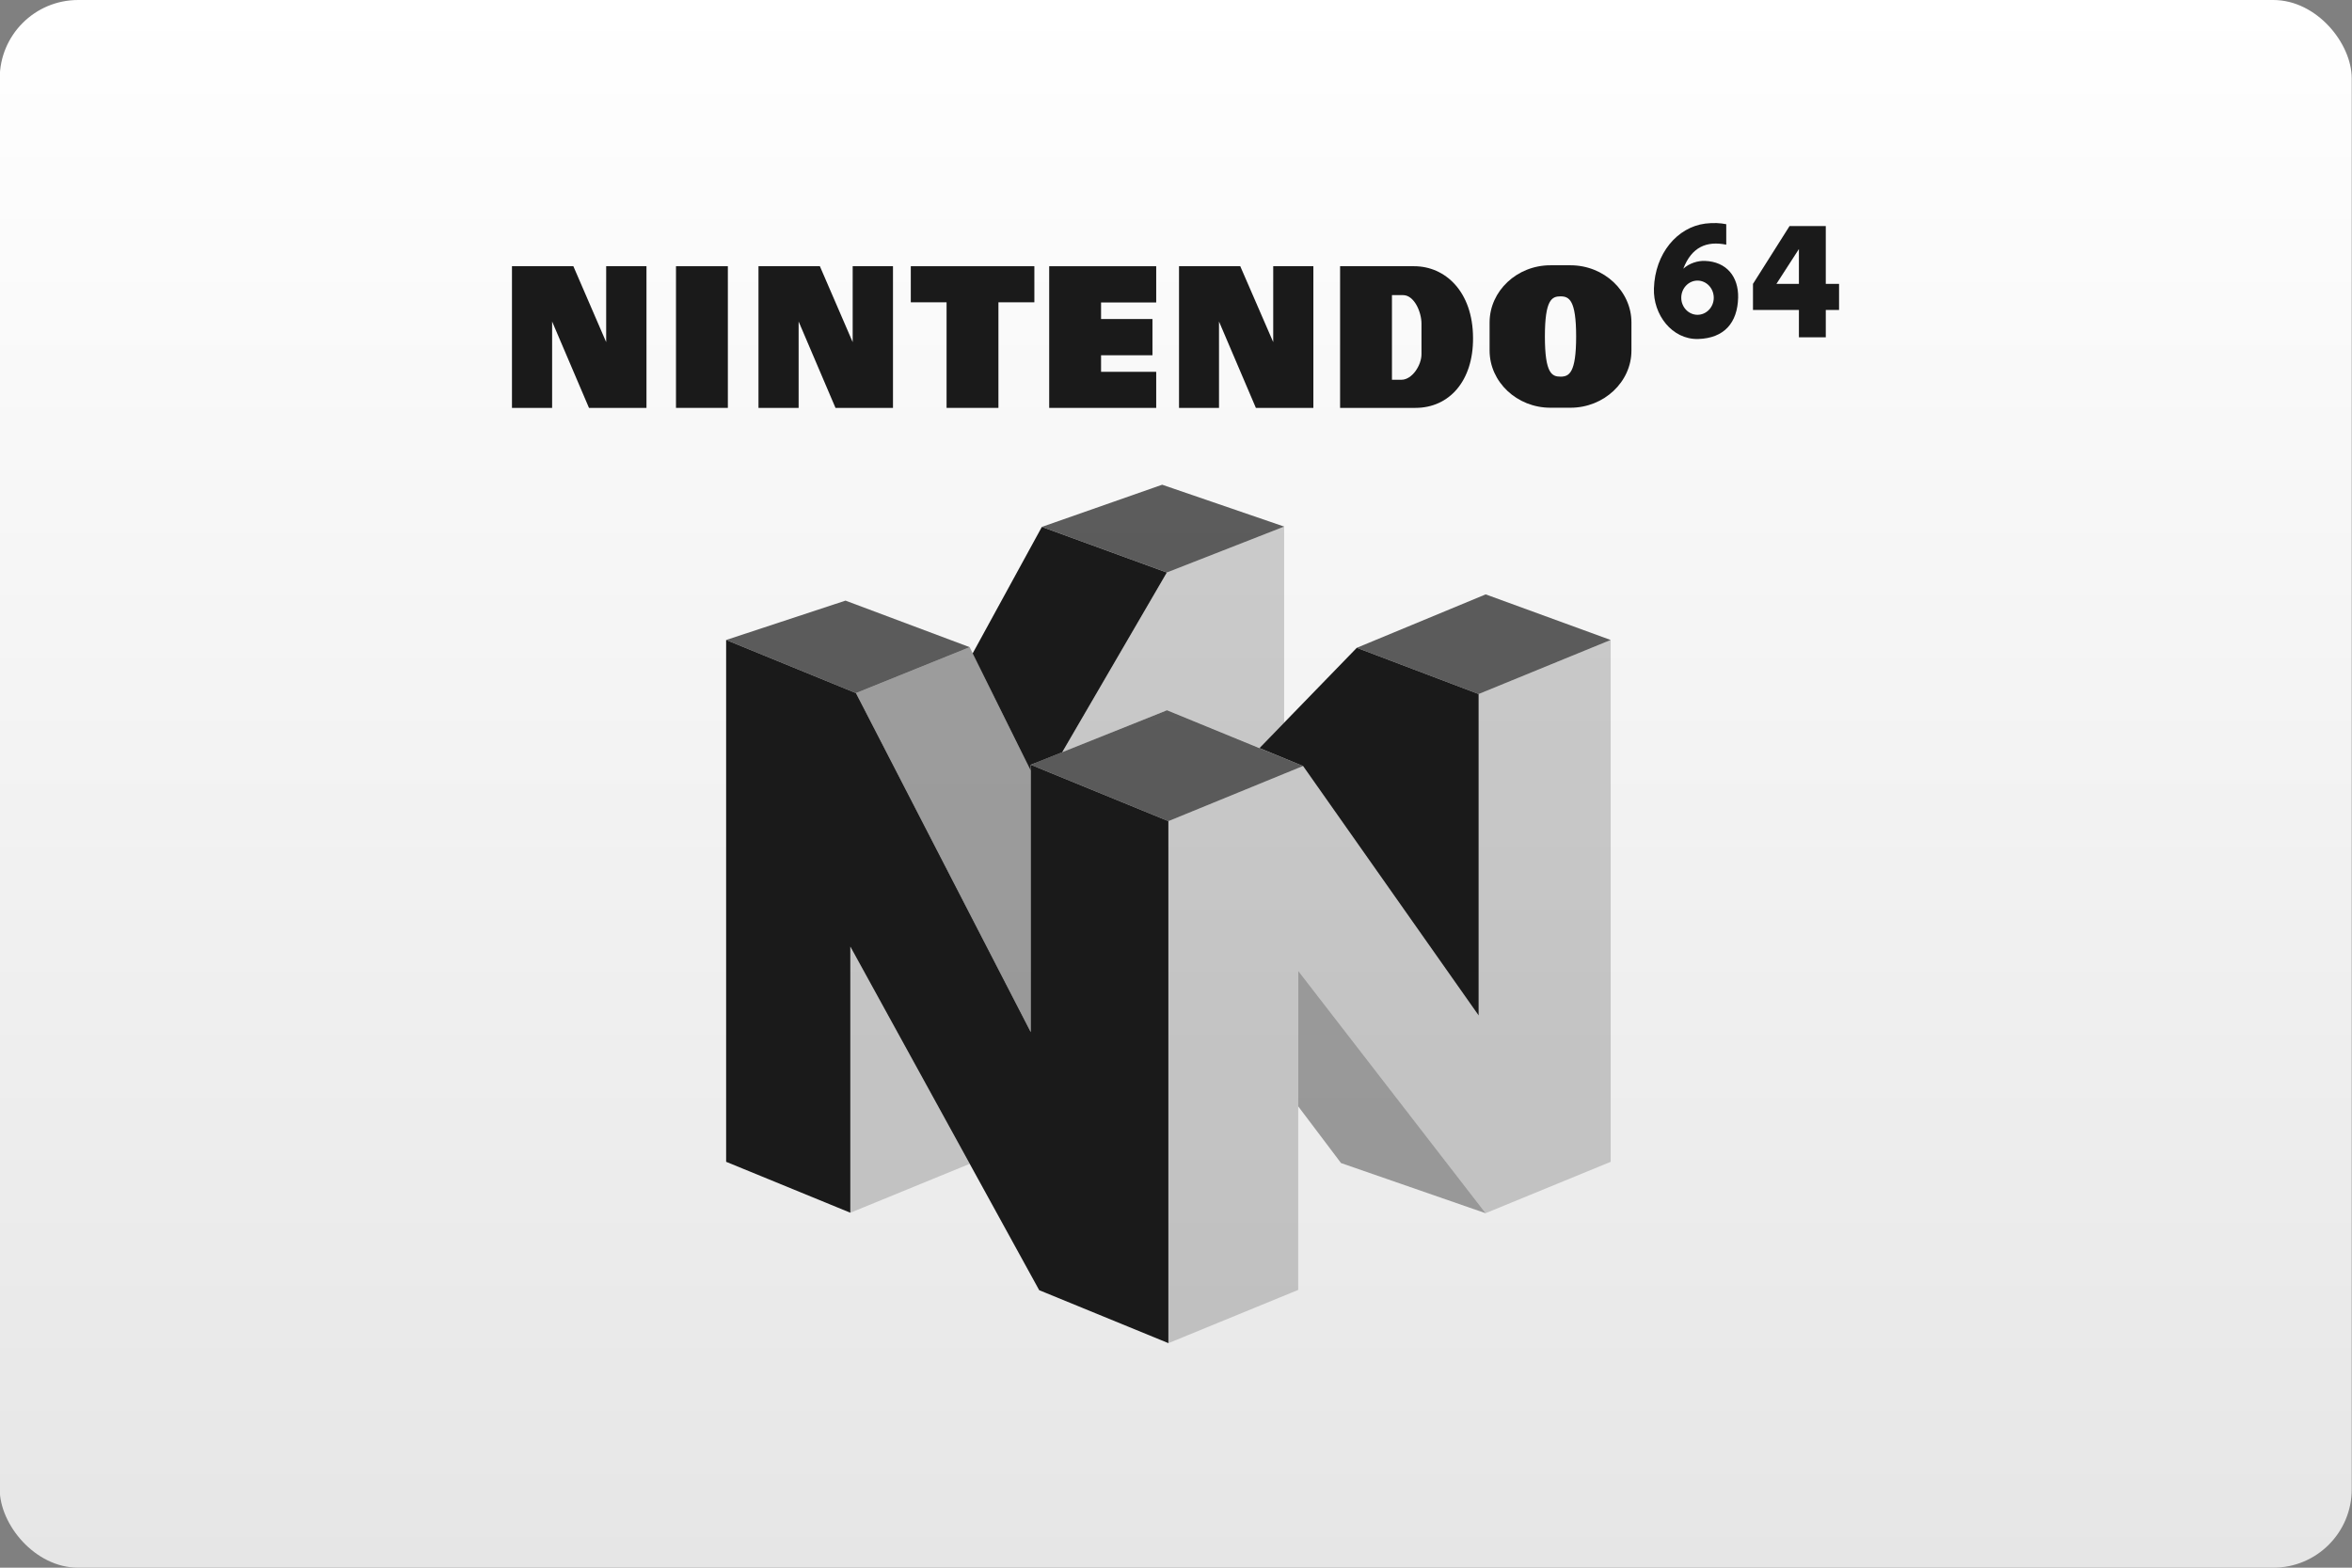 <?xml version="1.0" encoding="UTF-8"?>
<svg width="480" height="320" version="1.1" viewBox="0 0 480 320" xmlns="http://www.w3.org/2000/svg">
 <rect x="0" y="0" width="480" height="320" fill="#808080" stroke="none"/>
 <defs>
  <linearGradient id="a" x1="81.598" x2="81.598" y2="84.667" gradientTransform="matrix(3.78 0 0 3.78 -.056 0)" gradientUnits="userSpaceOnUse">
   <stop stop-color="#fff" offset="0"/>
   <stop stop-color="#e6e6e6" offset="1"/>
  </linearGradient>
 </defs>
 <rect x="-.056" width="480" height="320" ry="16" fill="url(#a)" stroke-linecap="square" stroke-linejoin="round" stroke-width="2" style="paint-order:stroke fill markers"/>
 <g transform="matrix(.492 0 0 -.492 -78.646 466.13)" fill="#1a1a1a">
  <path d="m902.15 853.62-15.164-23.977v-10.821h19.053v-11.341h11.146v11.341h5.506v10.821h-5.506v23.977zm3.889-9.526v-14.451h-9.331z"/>
  <path d="m871.85 854.87c-1.442 0.049-2.981-0.017-4.633-0.212-11.6-1.49-20.866-12.312-21.319-26.892-0.39-10.821 7.452-21.255 18.338-20.996 10.822 0.324 16.33 6.739 16.589 17.172 0.194 8.748-4.861 14.905-13.739 15.229-2.98 0.13-6.545-0.972-9.007-3.24 3.499 9.072 9.72 11.599 17.82 9.979v8.489c-1.264 0.26-2.607 0.423-4.049 0.472zm-7.875-23.864c3.694 0 6.741-3.175 6.741-7.128 0-3.888-3.047-7.064-6.741-7.064-3.692 0-6.738 3.175-6.738 7.064 0 3.953 3.046 7.128 6.738 7.128z"/>
  <path d="m802.94 837.36c-13.867 0-25.208-10.691-25.208-23.716v-11.665c0-13.025 11.342-23.717 25.208-23.717h8.358c13.867 0 25.271 10.692 25.271 23.717v11.665c0 13.025-11.404 23.716-25.271 23.716zm4.212-12.895c3.564 0 6.48-1.491 6.48-16.654s-2.916-16.654-6.48-16.654-6.481 1.296-6.481 16.654c0 15.357 2.917 16.654 6.481 16.654z"/>
  <path d="m587.41 627.66-24.106 48.666 28.706 52.488 51.841-18.922-43.416-74.585-13.025-5.184v-2.463"/>
  <path d="m682.28 637.06 18.08-7.452 72.834-103.49v133.36l-50.543 19.18-40.371-41.601"/>
  <path d="m682.28 637.06 10.239 10.562v81.324l-48.665-19.051-43.416-74.585 43.481 17.431 38.361-15.681" fill-opacity=".2"/>
  <g fill-opacity=".7">
   <path d="m643.86 709.9-51.841 18.922 49.897 17.496 50.609-17.367-48.665-19.051"/>
   <path d="m514.9 659.87-53.849 22.033 49.509 16.329 51.515-19.311-47.175-19.051"/>
   <path d="m722.65 678.66 53.459 22.163 51.841-18.922-54.757-22.421-50.543 19.18"/>
   <path d="m587.41 630.13 56.506 22.615 56.441-23.133-55.859-22.875-57.088 23.393"/>
  </g>
  <path d="m776.05 444.09-77.695 100.5v-56.182l17.755-23.522 59.94-20.801" fill-opacity=".4"/>
  <path d="m562.08 464.56-49.507 90.136v-110.42z" fill-opacity=".2"/>
  <path d="m644.5 606.73 55.859 22.875 72.834-103.49v133.36l54.757 22.421v-216.5l-51.905-21.319-77.695 100.5v-132.32l-53.85-22.095v216.56" fill-opacity=".2"/>
  <path d="m587.41 630.13 57.088-23.393v-216.56l-53.589 21.965-78.343 142.56v-110.42l-51.517 21.125v216.5l53.849-22.033 72.512-140.68v110.94"/>
  <path d="m587.41 519.19-72.512 140.68 47.175 19.051 25.337-51.257v-108.48" fill-opacity=".4"/>
  <path d="m773.2 659.48v-133.36l-72.834 103.49 72.834-103.49v133.36"/>
  <path d="m440.25 836.97h21.514v-58.774h-21.514v58.774"/>
  <path d="m715.72 836.97v-58.774h31.233c14.061 0 24.04 11.209 23.911 29.03-0.065 19.31-11.598 29.744-24.429 29.744zm21.514-11.988h4.6c4.666 0 7.646-7.062 7.646-11.793v-12.766c0-4.471-3.823-10.563-8.358-10.563h-3.888z"/>
  <path d="m411.29 836.97h16.717v-58.774h-23.846l-15.293 35.835v-35.835h-16.652v58.774h25.465l13.609-31.493v31.493"/>
  <path d="m513.54 836.97h16.719v-58.774h-23.846l-15.293 35.835v-35.835h-16.654v58.774h25.467l13.607-31.493v31.493"/>
  <path d="m687.98 836.97h16.653v-58.774h-23.846l-15.293 35.835v-35.835h-16.589v58.774h25.402l13.673-31.493v31.493"/>
  <path d="m574 822v-43.805h-21.514v43.805h-14.839v14.969h51.257v-14.969h-14.904"/>
  <path d="m616.57 793.16h22.874v-14.969h-44.388v58.774h44.388v-15.034h-22.874v-6.869h21.319v-15.033h-21.319v-6.869"/>
 </g>
 <style type="text/css">.st0{fill:#FC0C18;}
	.st1{fill:#FC0C18;}</style>
</svg>
